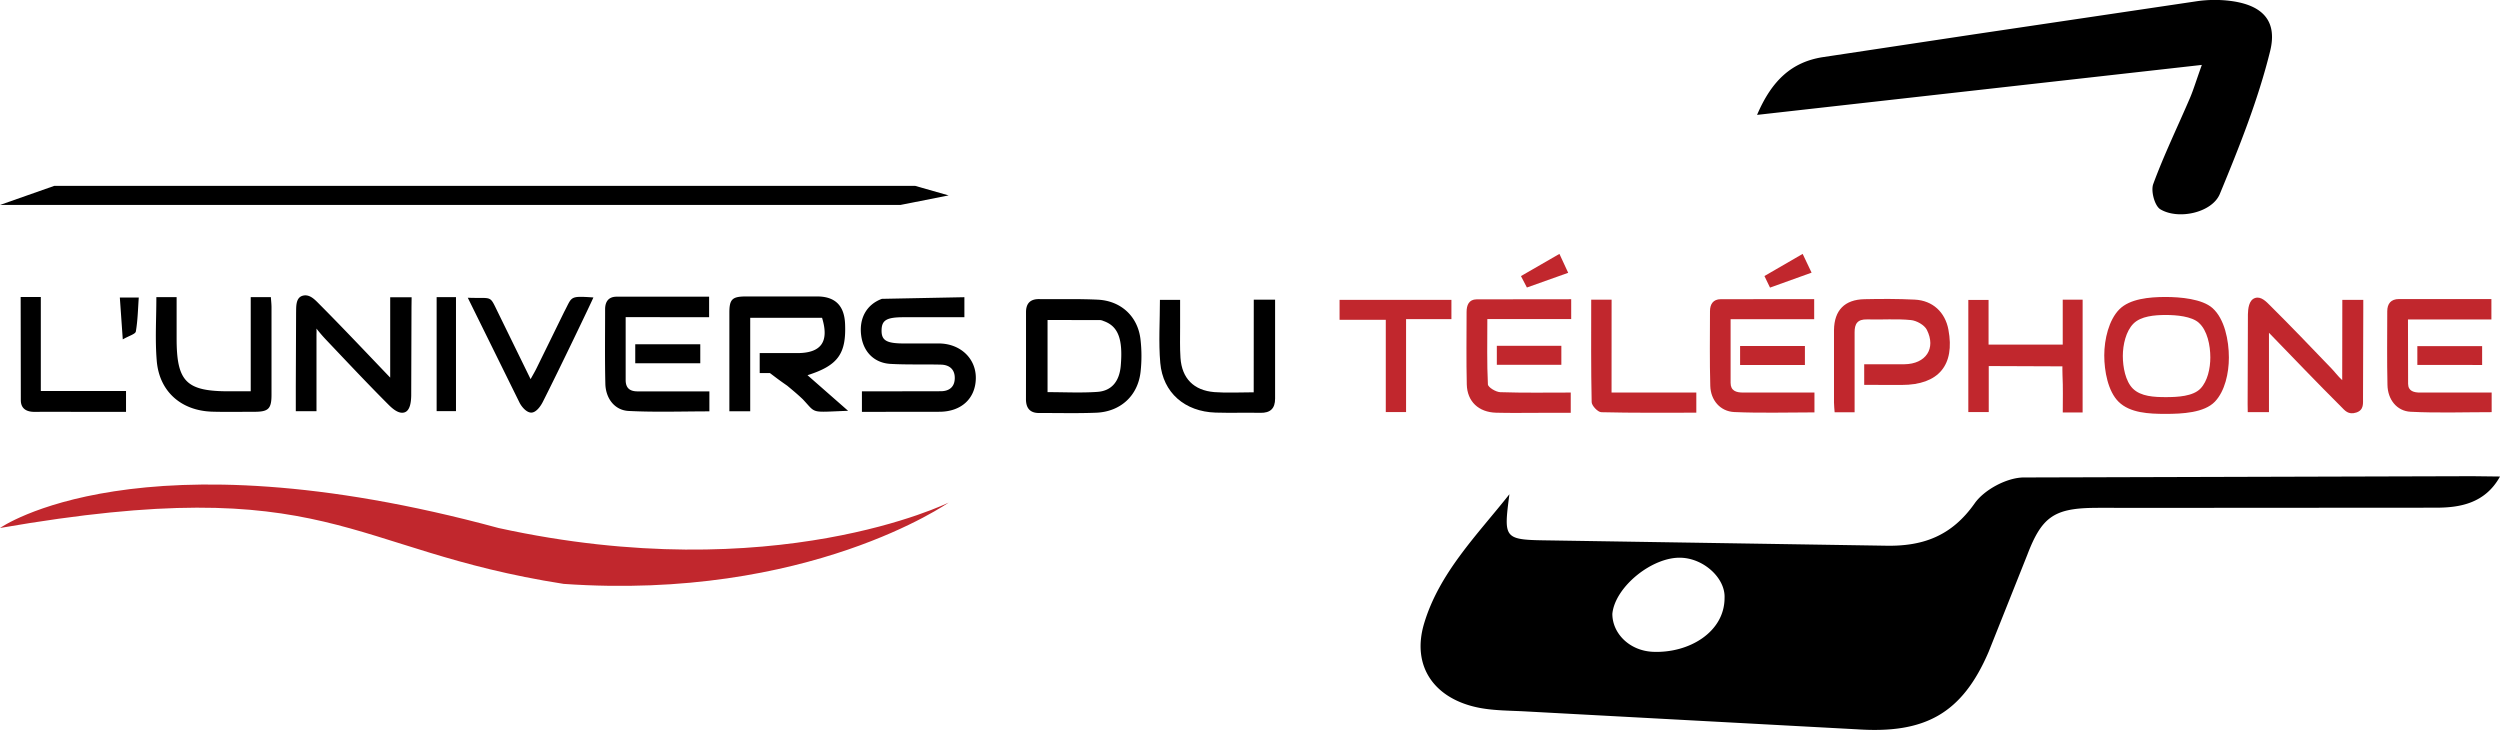 <svg xmlns="http://www.w3.org/2000/svg" viewBox="0 0 1531.26 447.1" xmlns:v="https://vecta.io/nano"><path d="M0,323.4s84.65-59.92,305.33,0c169.31,37.1,275.72-15.57,275.72-15.57s-86,60.28-235.77,49.81C210.87,336.67,202.6,288.21,0,323.4Z" fill="#c1272d"/><path d="M0 125.54l33.26-11.7h527.25l20.54 5.85-29.59 5.85H0zm519.46 126.08c-23.52.86-19.23 1.94-27.74-7.06-3.33-3.17-5.93-5.3-9.51-8.29-4.93-3.42-5.87-4.18-10.65-7.78h-6.24v-12.22h23.19c14.53-.05 19.48-7 15-21.62h-44v57.26h-12.77V240v-48.54c0-8.15 1.77-9.84 10-9.88h44.21c10.76.16 16.16 5.79 16.65 16.61.82 18.43-4.27 25.69-23 31.62zm8.47.65v-12.58h15.24l33-.06c5.21 0 8.57-2.6 8.63-8s-3.28-8.16-8.45-8.29c-10.29-.26-20.6.11-30.87-.45-10.05-.55-16.71-7.4-18-17.38-1.38-10.61 3.32-19 12.68-22.47l50.53-1v12.26h-37.08c-10.47 0-13.5 1.74-13.64 7.82-.16 6.42 2.92 8.26 13.88 8.26h21.75c13 .31 22.33 9.49 22.09 21.48-.25 12.23-8.85 20.25-22.13 20.35l-47.63.06zm-334.08-47.66v47.24h-12.67v-15.16l.18-45c.1-3.53-.37-9.15 3.83-10.49s7.52 2.18 9.93 4.61c14.35 14.4 28.29 29.19 43.88 45.48v-49.22h13.12l-.08 6.13-.17 54.19c-.08 3.43-.54 9.08-4.12 10.2s-7.43-2.35-9.88-4.81c-12.75-12.76-25.1-25.92-37.51-39a96 96 0 0 1-6.54-7.54 26.41 26.41 0 0 1 .03 3.37zM95.77 182h12.41v25.33c0 26.42 5.86 32.34 32 32.34h13.39V182h12.34c.14 2.22.39 4.26.39 6.3v53.45c0 8.58-1.86 10.43-10.16 10.47-8.66 0-17.32.19-26-.06C111 251.64 97.51 239.8 96 220.89c-1.07-12.74-.23-25.63-.23-38.89zm287.45 12.24v38.53c0 5.11 2.72 7 7.55 6.95h35.78 7.95v12.24c-16.49 0-33 .59-49.48-.25-8.5-.43-14-7.61-14.24-16.56-.37-15.23-.15-30.47-.15-45.7 0-4.68 2.08-7.72 7.07-7.73h56.63v12.58zm-96.7-11.87c15.15.58 13.17-1.89 18.16 8.33l20.31 41.53c1.53-2.79 2.64-4.64 3.59-6.58q8.52-17.33 17-34.67c5-9.33 2.91-9.8 17.88-8.79-.76 2-21.2 44.69-31.05 64.09-1.42 2.78-4.14 6.44-7 6.44s-5.83-3.4-7.21-6.13l-31.68-64.22zm-273.87-.47H25v57.57h52.19v12.8H55c-11.24 0-22.47-.08-33.71 0-5 .05-8.5-1.9-8.54-7.09l-.1-63.28zm254.79.1h11.85v69.8h-11.85zm161.48 28.86v11.64h-39.83v-11.64zM75.2 207.88l-1.8-25.64H85c-.51 7-.62 14-1.8 20.82-.32 1.61-4.2 2.6-8 4.82zm553.24 10.32q0-13.51 0-27c0-5.35 2.61-8.11 8.17-8 11.92.12 23.86-.22 35.75.35 14.26.69 24.54 10.23 26.19 24.24a87.92 87.92 0 0 1 .05 20c-1.65 14.61-12.27 24.37-27.13 25-11.67.47-23.37.14-35.06.18-5.67 0-7.94-3.14-8-8.32l.03-26.45zm13.19-22.2v44.19c10.52 0 20.57.54 30.54-.16 8.81-.61 13.48-6.55 14.3-16 1.41-16.43-1.59-24.26-10.52-27.39a6.53 6.53 0 0 0-2-.59l-32.32-.05z"/><path d="M1434.61 232.84l.07-49.19h12.84v5.19l-.16 54.85c-.07 3.19.75 7.42-4.17 9s-7-1.33-9.24-3.57c-14.49-14.42-28.6-29.22-44.2-45.3v48.59h-13l-.07-5 .17-54.85c.08-3.37.54-8.7 4.3-10s7 2.29 9.34 4.6c12.73 12.62 25.11 25.59 37.53 38.51 1.72 1.73 4.07 4.9 6.59 7.17zm-159 19.79h-12.16c0-7.75.22-15.3-.16-22.82-.09-1.92-.06-5.42-.06-5.42l-45.12-.18v28.2h-12.51v-68.69h12.4v27.37h45.43v-27.53h12.19zm-133.78-16.89V223.1h24.7c13-.17 19.46-9.61 13.68-21.07-1.51-3-6.32-5.69-9.87-6-8.81-.87-17.77-.12-26.66-.39-6-.18-7.78 2.7-7.73 8v41 7.86h-12.23c-.13-1.94-.38-3.94-.39-5.94v-44.42c.17-12.12 6.54-18.61 18.57-18.88 10.3-.23 20.62-.25 30.89.26 11 .54 18.62 7.69 20.62 18.38 4.09 21.78-6.06 33.85-28.52 33.88l-23.06-.04z" fill="#c1272d"/><path d="M767.94 183.56H781v37 23.59c0 6-2.84 8.85-9.07 8.71-9.13-.2-18.26.15-27.38-.14-18.82-.59-32.28-12.15-33.88-30.47-1.1-12.58-.21-25.33-.21-38.59h12.36v16.8c0 6.24-.19 12.5.23 18.72.85 12.56 8.11 20 20.85 21 7.66.58 15.41.11 24 .11z"/><path d="M962.36 183.28v12.16H911c0 13.83-.3 26.94.35 40 .09 1.78 4.86 4.68 7.54 4.77 14.22.48 28.47.23 43.2.23v12.42h-19c-8.9 0-17.79.17-26.68-.07-10.72-.28-17.74-6.82-18-17.32-.36-14.8-.13-29.6-.12-44.4 0-4.13 1.39-7.68 6.14-7.72l57.93-.07zm149 57.16v12.15c-16.55 0-32.87.52-49.14-.21-8.57-.39-14.42-7.26-14.67-16-.43-15.25-.21-30.52-.18-45.78 0-4.26 1.92-7.32 6.59-7.34l57.23-.05v12.3H1060v39c0 4.88 3.45 5.95 7.7 5.93h43.66zm363.53-44.76l.08 39.43c.07 4.52 3.61 5.35 7.5 5.34h35.8 7.88v12c-16.64 0-33.19.6-49.66-.24-8.5-.44-14-7.57-14.16-16.42-.35-15-.15-30.07-.13-45.1 0-4.65 2.22-7.51 7.18-7.52h56.61v12.5zm-613.67-.19v56.89H848.8v-56.5h-28.31v-12.21H889v11.82zm125.86 44.93H1039v12.35c-19.45 0-38.81.2-58.16-.29-2.12 0-5.9-4-5.94-6.16-.46-20.76-.28-41.54-.28-62.76h12.49zm-70.27-28.61h39.52v11.62h-39.52zm149 11.74v-11.62h39.7v11.62zm414.82-.04V212h39.68v11.55zm-525.48-68l5.37 11.59-25.29 9-3.64-7zm128.99 20.65l-3.42-7.09 23.41-13.56 5.47 11.49zM1365.2 219c0 9.57-2.44 20.58-8.55 27-6.52 6.85-20.06 7.51-30.26 7.51s-21.77-.55-28.73-7.41c-6.53-6.43-8.79-18.86-8.79-28.43 0-9.84 2.82-21.73 9.24-28.2s18.34-7.57 28.28-7.57c9.14 0 22.47 1.18 28.8 6.82 7.35 6.59 10.01 19.69 10.01 30.28zm-18.39-21.29c-4.45-4-13.81-4.78-20.23-4.78-7 0-15.3.72-19.86 5.31s-6.48 12.89-6.48 19.8c0 6.72 1.58 15.45 6.17 20 4.89 4.82 13 5.2 20.17 5.2s16.67-.46 21.25-5.27c4.29-4.51 6-12.24 6-19 .01-7.43-1.83-16.62-7.02-21.23z" fill="#c1272d"/><path d="M924.52 302.72c-3.64 28.1-3.64 27.92 26 28.31l204.1 3.21c23.28.55 40.83-6 54.86-25.92 5.88-8.37 19.61-15.72 29.88-15.87l275.07-.78 16.83.2c-9.25 16.77-25.19 19-38.6 19.09l-187.78.12c-7.69 0-15.38-.1-23.06 0-24 .39-31.42 6-40.09 28.74l-23.68 59.41c-16.29 38-39.08 50.19-80.26 47.49l-203.8-11c-9.3-.49-18.76-.43-27.84-2.17-27.37-5.27-41.75-25.18-33.9-51.58 9.29-31.16 32.56-54.32 52.27-79.25zM987.57 376c0 11.8 10.27 22.51 24.73 23.23 22.17 1 44-12.06 44-33 .57-11.81-12.22-23.84-26.12-24.59-17.8-1.04-41.05 17.76-42.61 34.36zm361.06-336.24l-272.42 30.61c9.12-21.39 21.42-32.31 40-35.33l92.82-14L1345.86.71a76.75 76.75 0 0 1 18.05-.4c20.67 2 31.39 11.35 26.57 30.93-7.37 29.92-19 59-30.83 87.57-4.77 11.5-25.44 16-36.43 9.38-3.49-2.09-5.92-11.2-4.35-15.47 6.6-17.93 15-35.21 22.53-52.79 2.03-4.76 3.53-9.8 7.23-20.17z"/></svg>